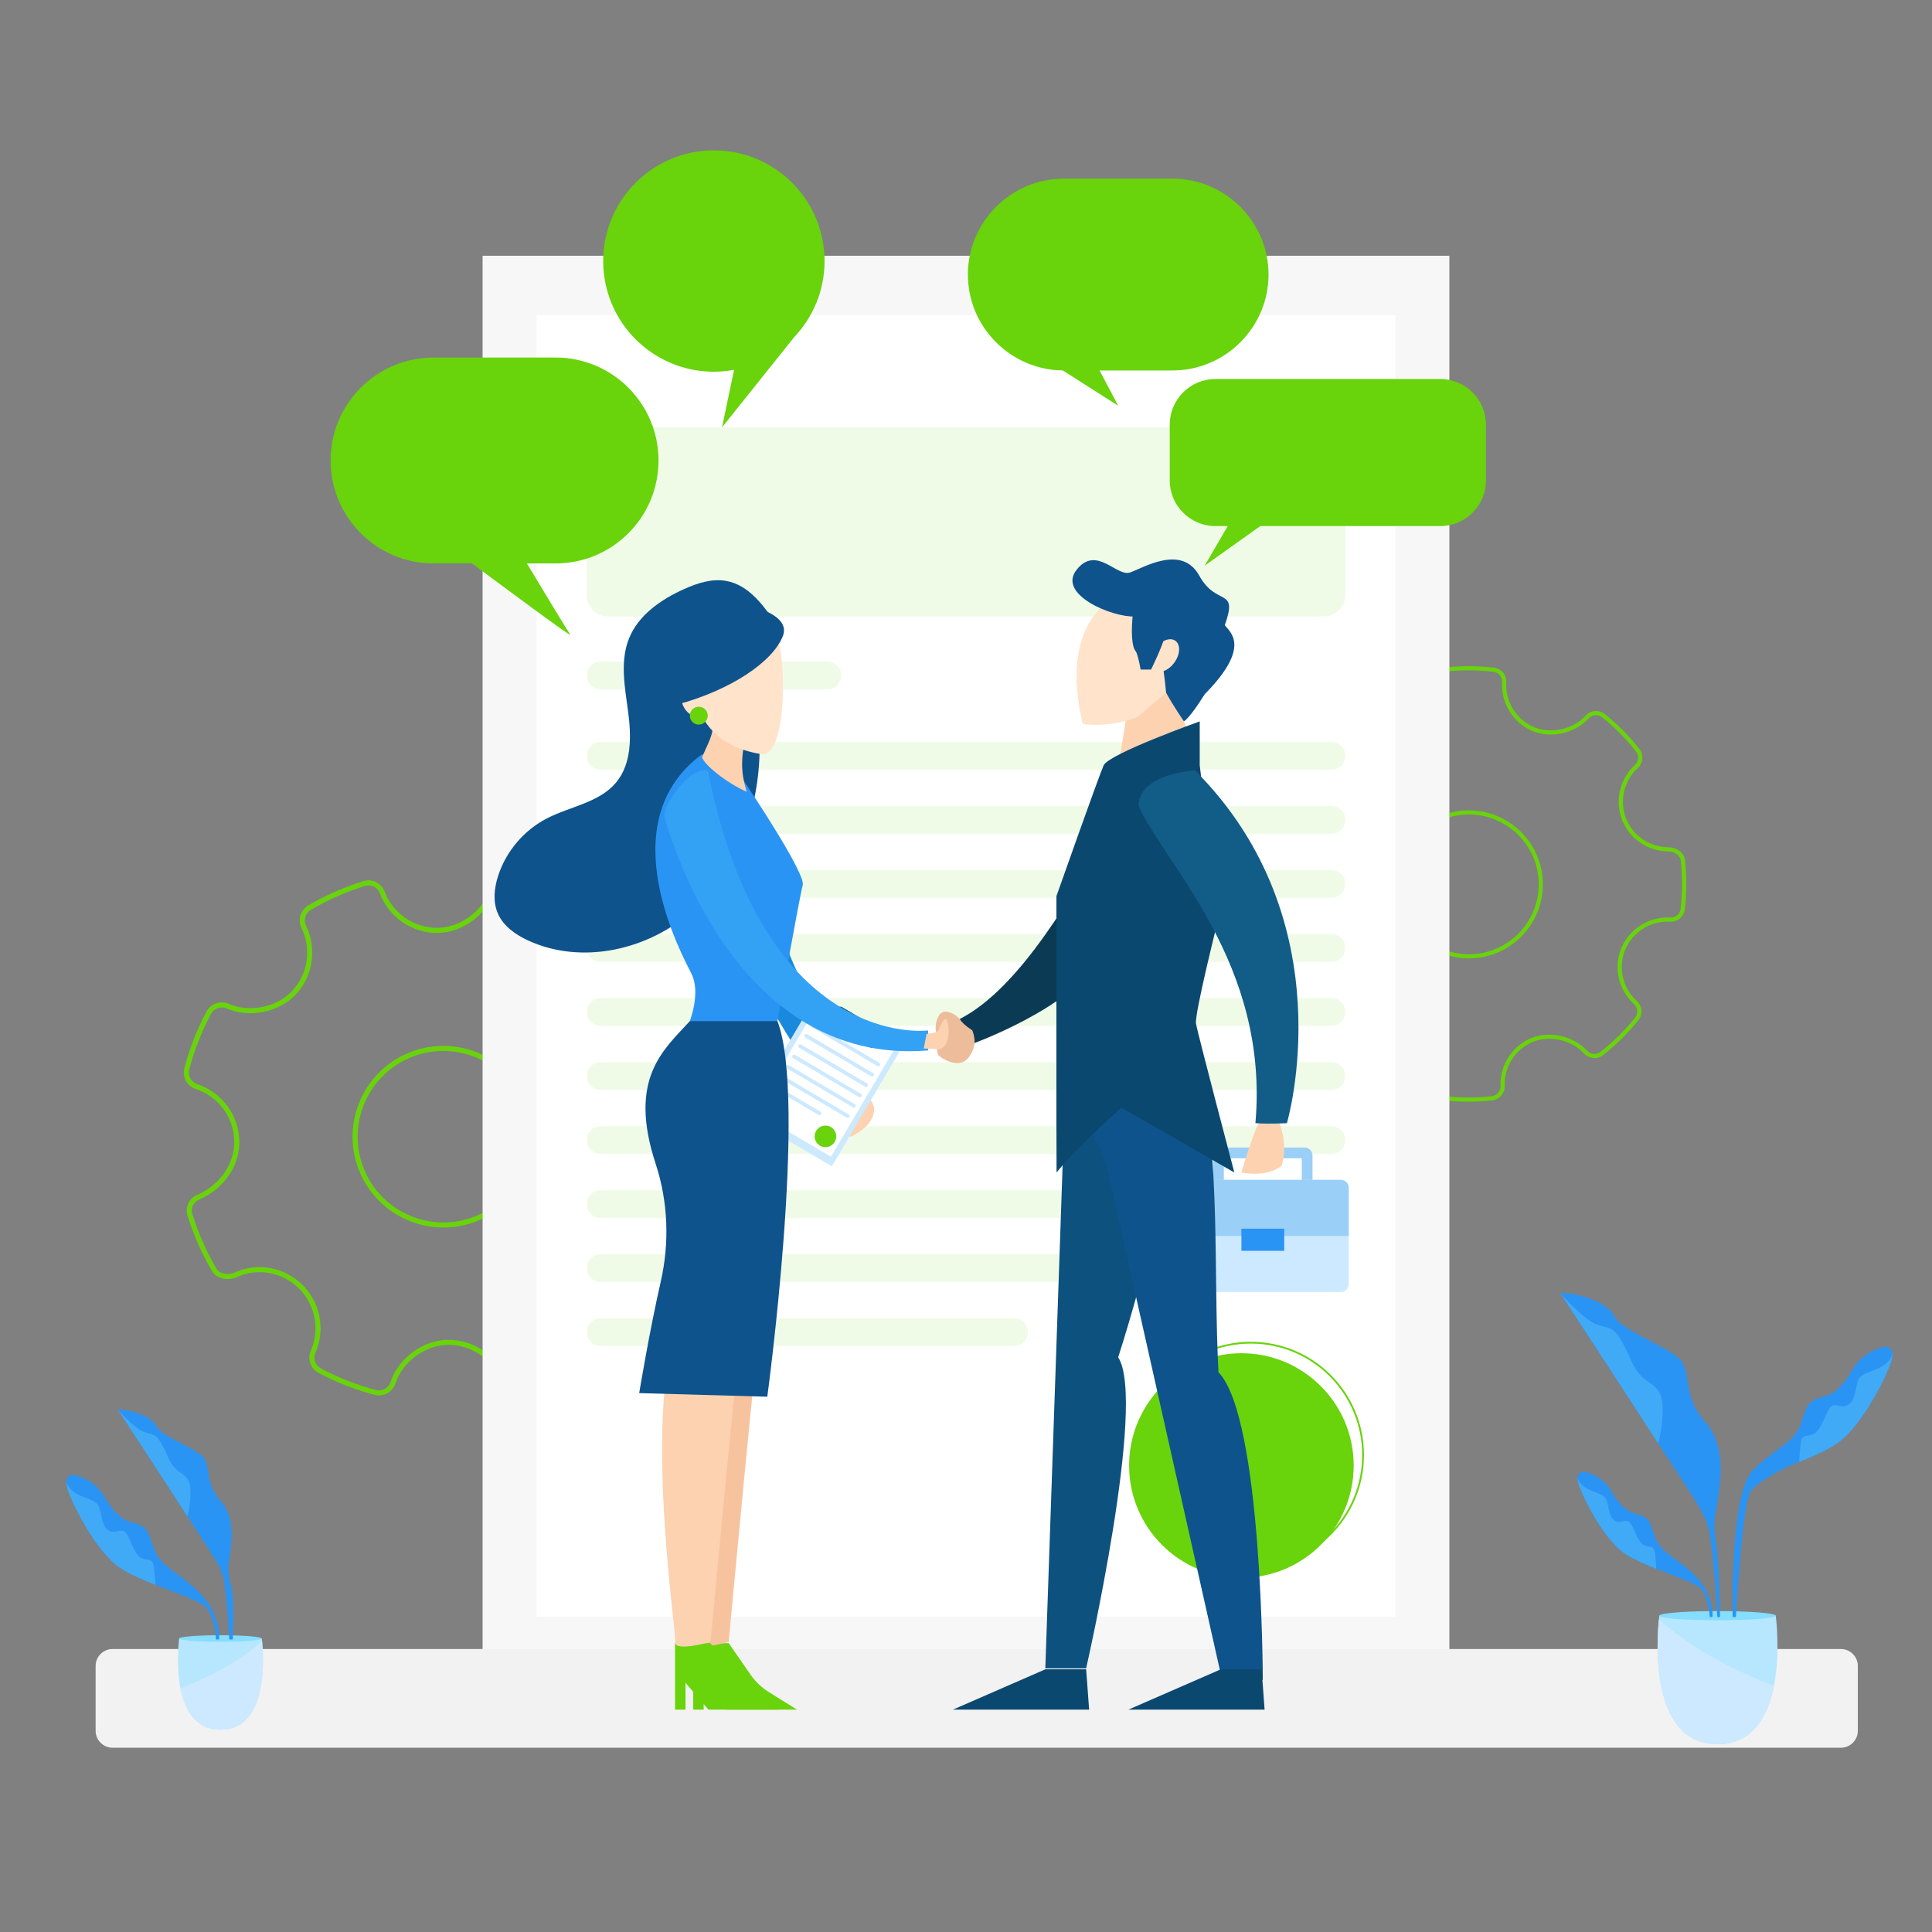 <svg xmlns="http://www.w3.org/2000/svg" xmlns:xlink="http://www.w3.org/1999/xlink" version="1.1" id="Layer_2" x="0px" y="0px" viewBox="0 0 1080 1080" style="enable-background:new 0 0 1080 1080;" xml:space="preserve">
<rect x="0" y="0" width="1080" height="1080" fill="#808080" stroke="none"/>
<style xmlns="http://www.w3.org/2000/svg" type="text/css">
	.st0{fill:#69d30b;}
	.st1{fill:#F7F7F7;}
	.st2{fill:#FFFFFF;}
	.st3{opacity:0.1;fill:#69d30b;}
	.st4{fill:none;stroke:#69d30b;stroke-miterlimit:10;}
	.st5{fill:#F2F2F2;}
	.st6{fill:#FCD2B1;}
	.st7{fill:#9ACFF7;}
	.st8{fill:#CCE9FF;}
	.st9{fill:#2A94F4;}
	.st10{fill:#0D517F;}
	.st11{fill:#0E538C;}
	.st12{fill:#0B3A54;}
	.st13{fill:#FFE3CA;}
	.st14{fill:#0B4870;}
	.st15{fill:#125D87;}
	.st16{fill:#EDBC9A;}
	.st17{fill:#1989DD;}
	.st18{fill:#F7C39F;}
	.st19{fill:#34A2F4;}
	.st20{fill:#B6E7FF;}
	.st21{fill:#85DDFF;}
	.st22{fill:#41AAF7;}
</style>
<g xmlns="http://www.w3.org/2000/svg" id="Settings">
	<g>
		<g>
			<path class="st0" d="M820.78,615.83c-4.68,0-9.39-0.27-14.02-0.81c-4.13-0.48-7.18-4.1-6.94-8.26     c0.61-10.81-5.66-20.87-15.6-25.03c-9.47-3.97-21.82-1.19-28.75,6.47c-2.8,3.09-7.53,3.46-10.76,0.85     c-7.14-5.75-13.62-12.3-19.26-19.48c-2.53-3.21-2.15-7.89,0.86-10.65c7.89-7.23,10.48-18.69,6.45-28.52     c-3.99-9.71-13.54-16.06-23.71-15.8c-3.95,0-8.63-2.86-9.09-6.96c-1.03-9.24-1.02-18.56,0.05-27.68     c0.51-4.23,3.87-7.08,8.15-6.94c11.27,0,21.15-6.12,25.13-15.59c4.17-9.94,1.58-21.5-6.45-28.77c-3.07-2.8-3.44-7.52-0.84-10.75     c5.75-7.18,12.38-13.73,19.69-19.47c3.23-2.52,7.91-2.12,10.67,0.9c6.87,7.55,19.14,10.35,28.55,6.5     c9.82-4.02,16.16-13.91,15.79-24.61c-0.14-4.09,2.94-7.64,7-8.09c9.06-1.01,18.27-0.98,27.38,0.07c4.14,0.48,7.19,4.11,6.94,8.26     c-0.61,10.8,5.65,20.86,15.58,25.04c9.49,3.96,21.86,1.18,28.76-6.46c2.79-3.09,7.51-3.47,10.75-0.87     c7.1,5.68,13.58,12.24,19.29,19.48c2.54,3.22,2.16,7.9-0.86,10.66c-7.88,7.23-10.47,18.69-6.45,28.52     c3.93,9.6,13.31,15.8,23.89,15.8c3.84,0,8.44,2.86,8.9,6.97v0c1.03,9.24,1.02,18.56-0.05,27.68c-0.49,4.15-4.21,7.27-8.3,6.93     l-1.43-0.04c-10.16,0-19.65,6.28-23.56,15.63c-4.17,9.93-1.57,21.49,6.46,28.77c3.08,2.79,3.45,7.51,0.85,10.75     c-5.79,7.21-12.42,13.76-19.69,19.47c-3.29,2.54-7.87,2.16-10.67-0.89c-6.88-7.55-19.16-10.35-28.57-6.5     c-9.82,4.02-16.16,13.91-15.78,24.6c0.14,4.09-2.94,7.65-7,8.1C829.72,615.58,825.23,615.83,820.78,615.83z M774.96,577.62     c3.51,0,6.98,0.64,10.15,1.97c10.85,4.54,17.69,15.51,17.02,27.3c-0.17,2.93,1.98,5.49,4.89,5.83     c8.86,1.03,17.98,1.06,26.86,0.07c2.87-0.32,5.04-2.83,4.94-5.71c-0.42-11.65,6.5-22.43,17.21-26.82     c10.27-4.19,23.66-1.15,31.15,7.09c1.97,2.15,5.21,2.42,7.53,0.62c7.13-5.59,13.63-12.02,19.31-19.09     c1.84-2.28,1.58-5.61-0.6-7.58c-8.76-7.94-11.59-20.55-7.05-31.38c4.28-10.2,14.62-17.05,25.73-17.05l1.52,0.04     c2.93,0.23,5.53-1.96,5.88-4.89c1.05-8.95,1.07-18.09,0.05-27.15v0c-0.31-2.76-3.8-4.91-6.6-4.91     c-11.52,0-21.74-6.77-26.04-17.24c-4.38-10.73-1.56-23.23,7.03-31.11c2.13-1.95,2.4-5.25,0.61-7.52     c-5.59-7.1-11.96-13.53-18.91-19.1c-2.28-1.83-5.61-1.57-7.58,0.61c-7.53,8.34-21.02,11.37-31.37,7.05     c-10.84-4.56-17.66-15.53-17-27.31c0.17-2.93-1.98-5.49-4.89-5.83c-8.93-1.03-17.97-1.06-26.86-0.07     c-2.87,0.32-5.04,2.82-4.94,5.71c0.41,11.66-6.51,22.44-17.23,26.83c-10.27,4.19-23.65,1.15-31.14-7.09     c-1.94-2.13-5.25-2.41-7.53-0.63c-7.17,5.63-13.67,12.05-19.31,19.09c-1.83,2.28-1.57,5.61,0.6,7.58     c8.75,7.93,11.58,20.54,7.03,31.39c-4.34,10.33-15.05,17.01-27.3,17.01c-3.13-0.09-5.45,1.87-5.81,4.9     c-1.05,8.95-1.06,18.08-0.05,27.15c0.31,2.76,3.88,4.9,6.76,4.9c11.13-0.29,21.52,6.64,25.88,17.24     c4.4,10.72,1.57,23.22-7.03,31.11c-2.12,1.95-2.39,5.25-0.61,7.51c5.53,7.04,11.89,13.47,18.89,19.11     c2.28,1.84,5.62,1.57,7.59-0.6C758.98,580.85,767.05,577.62,774.96,577.62z M821.11,535.74c-22.81,0-41.37-18.56-41.37-41.37     c0-22.81,18.56-41.37,41.37-41.37s41.37,18.56,41.37,41.37C862.48,517.18,843.92,535.74,821.11,535.74z M821.11,455.31     c-21.54,0-39.06,17.52-39.06,39.06s17.52,39.06,39.06,39.06c21.53,0,39.05-17.52,39.05-39.06S842.65,455.31,821.11,455.31z"/>
		</g>
	</g>
</g>
<g xmlns="http://www.w3.org/2000/svg" id="Settings_1_">
	<g>
		<g>
			<path class="st0" d="M308.07,771.82c-5.24,2.33-10.67,4.38-16.13,6.08c-4.87,1.53-10.1-1.02-11.9-5.8     c-4.71-12.43-16.76-20.58-29.98-20.29c-12.6,0.27-25.07,9.55-29.02,21.6c-1.6,4.86-6.72,7.63-11.65,6.32     c-10.87-2.88-21.41-7-31.31-12.25c-4.44-2.33-6.35-7.77-4.35-12.38c5.24-12.05,2.43-26.2-6.99-35.21     c-9.32-8.9-23.2-11.26-34.47-5.9c-4.43,1.97-11.1,1.1-13.66-3.27c-5.77-9.85-10.4-20.31-13.75-31.07     c-1.54-4.99,0.81-9.88,5.68-11.85c12.64-5.62,20.67-17.41,20.41-30.02c-0.28-13.23-8.96-24.91-21.59-29.05     c-4.84-1.6-7.61-6.71-6.31-11.63c2.87-10.92,7.03-21.57,12.37-31.66c2.37-4.43,7.82-6.33,12.41-4.32     c11.47,5.04,26.63,2.06,35.26-6.95c9.01-9.41,11.19-23.67,5.43-35.48c-2.19-4.52-0.52-10.04,3.82-12.57     c9.66-5.65,20.01-10.21,30.75-13.58c4.88-1.52,10.11,1.03,11.9,5.8c4.7,12.42,16.74,20.58,29.96,20.31     c12.62-0.29,25.1-9.58,29.03-21.59c1.59-4.85,6.69-7.63,11.62-6.33c10.79,2.83,21.34,6.95,31.34,12.22     c4.45,2.34,6.36,7.78,4.35,12.39c-5.23,12.03-2.42,26.18,6.99,35.2c9.2,8.8,22.81,11.08,34.68,5.8c4.31-1.92,10.89-1,13.46,3.37     l0,0c5.77,9.85,10.4,20.3,13.75,31.07c1.52,4.9-1.1,10.25-5.85,11.91l-1.62,0.67c-11.4,5.07-18.9,16.85-18.63,29.29     c0.28,13.22,8.96,24.89,21.6,29.04c4.85,1.59,7.62,6.7,6.31,11.63c-2.9,10.98-7.06,21.63-12.37,31.66     c-2.42,4.49-7.75,6.34-12.41,4.32c-11.48-5.04-26.65-2.05-35.28,6.95c-9.01,9.41-11.19,23.66-5.42,35.45     c2.2,4.52,0.52,10.04-3.81,12.57C317.98,767.08,313.06,769.6,308.07,771.82z M237.62,751.82c3.93-1.75,8.14-2.77,12.37-2.86     c14.43-0.32,27.57,8.57,32.71,22.13c1.27,3.38,4.96,5.17,8.39,4.09c10.46-3.26,20.69-7.78,30.16-13.32     c3.06-1.78,4.24-5.68,2.69-8.87c-6.29-12.86-3.9-28.4,5.93-38.67c9.42-9.82,25.96-13.09,38.47-7.59     c3.28,1.42,7.05,0.11,8.76-3.06c5.21-9.83,9.29-20.28,12.13-31.04c0.92-3.48-1.03-7.08-4.45-8.2     c-13.78-4.53-23.25-17.26-23.56-31.68c-0.29-13.57,7.89-26.42,20.35-31.96l1.73-0.72c3.4-1.2,5.22-4.96,4.15-8.41     c-3.29-10.56-7.83-20.82-13.49-30.48l0,0c-1.73-2.94-6.71-3.61-9.85-2.21c-12.93,5.75-27.76,3.26-37.8-6.35     c-10.27-9.84-13.34-25.27-7.63-38.39c1.42-3.25,0.07-7.08-3.07-8.74c-9.81-5.18-20.16-9.21-30.74-11.99     c-3.48-0.92-7.08,1.04-8.19,4.47c-4.29,13.11-17.9,23.23-31.67,23.55c-14.43,0.29-27.56-8.61-32.68-22.15     c-1.26-3.37-4.95-5.17-8.39-4.09c-10.54,3.3-20.68,7.78-30.16,13.32c-3.06,1.79-4.24,5.68-2.69,8.87     c6.28,12.87,3.89,28.42-5.94,38.69c-9.42,9.82-25.96,13.08-38.46,7.58c-3.24-1.42-7.09-0.08-8.76,3.05     c-5.24,9.89-9.32,20.33-12.13,31.05c-0.92,3.47,1.04,7.08,4.45,8.21c13.77,4.52,23.23,17.26,23.54,31.7     c0.29,13.75-8.4,26.58-22.13,32.69c-3.55,1.45-5.18,4.81-4.08,8.39c3.29,10.55,7.83,20.81,13.49,30.48     c1.72,2.94,6.8,3.56,10.02,2.12c12.34-5.88,27.45-3.29,37.62,6.43c10.28,9.83,13.35,25.26,7.63,38.39     c-1.41,3.25-0.06,7.08,3.07,8.73c9.72,5.14,20.05,9.18,30.72,12.01c3.48,0.92,7.08-1.04,8.21-4.46     C221.31,763.42,228.76,755.76,237.62,751.82z M268.49,681.83c-25.59,11.38-55.66-0.18-67.04-25.76     c-11.38-25.59,0.18-55.66,25.76-67.04c25.59-11.38,55.66,0.18,67.04,25.76C305.63,640.37,294.08,670.45,268.49,681.83z      M228.37,591.62c-24.15,10.74-35.06,39.13-24.32,63.28s39.13,35.06,63.28,24.32c24.15-10.74,35.06-39.13,24.32-63.28     C280.91,591.79,252.53,580.88,228.37,591.62z"/>
		</g>
	</g>
</g>
<g xmlns="http://www.w3.org/2000/svg">
	<rect x="269.78" y="142.97" class="st1" width="540.43" height="794.07"/>
	<rect x="299.95" y="176.29" class="st2" width="480.1" height="727.43"/>
	<path class="st3" d="M740.05,344.62H339.95c-6.6,0-12-5.4-12-12v-81.72c0-6.6,5.4-12,12-12h400.11c6.6,0,12,5.4,12,12v81.72   C752.05,339.22,746.65,344.62,740.05,344.62z"/>
	<path class="st3" d="M462.51,385.38H335.73c-4.28,0-7.78-3.5-7.78-7.78v0c0-4.28,3.5-7.78,7.78-7.78h126.78   c4.28,0,7.78,3.5,7.78,7.78v0C470.29,381.88,466.79,385.38,462.51,385.38z"/>
	<path class="st3" d="M744.27,430.31H335.73c-4.28,0-7.78-3.5-7.78-7.78l0,0c0-4.28,3.5-7.78,7.78-7.78h408.54   c4.28,0,7.78,3.5,7.78,7.78l0,0C752.05,426.8,748.55,430.31,744.27,430.31z"/>
	<path class="st3" d="M744.27,466.1H335.73c-4.28,0-7.78-3.5-7.78-7.78v0c0-4.28,3.5-7.78,7.78-7.78h408.54   c4.28,0,7.78,3.5,7.78,7.78v0C752.05,462.6,748.55,466.1,744.27,466.1z"/>
	<path class="st3" d="M744.27,501.89H335.73c-4.28,0-7.78-3.5-7.78-7.78v0c0-4.28,3.5-7.78,7.78-7.78h408.54   c4.28,0,7.78,3.5,7.78,7.78v0C752.05,498.39,748.55,501.89,744.27,501.89z"/>
	<path class="st3" d="M744.27,537.69H335.73c-4.28,0-7.78-3.5-7.78-7.78l0,0c0-4.28,3.5-7.78,7.78-7.78h408.54   c4.28,0,7.78,3.5,7.78,7.78l0,0C752.05,534.19,748.55,537.69,744.27,537.69z"/>
	<path class="st3" d="M744.27,573.48H335.73c-4.28,0-7.78-3.5-7.78-7.78l0,0c0-4.28,3.5-7.78,7.78-7.78h408.54   c4.28,0,7.78,3.5,7.78,7.78l0,0C752.05,569.98,748.55,573.48,744.27,573.48z"/>
	<path class="st3" d="M744.27,609.28H335.73c-4.28,0-7.78-3.5-7.78-7.78l0,0c0-4.28,3.5-7.78,7.78-7.78h408.54   c4.28,0,7.78,3.5,7.78,7.78l0,0C752.05,605.78,748.55,609.28,744.27,609.28z"/>
	<path class="st3" d="M744.27,645.07H335.73c-4.28,0-7.78-3.5-7.78-7.78v0c0-4.28,3.5-7.78,7.78-7.78h408.54   c4.28,0,7.78,3.5,7.78,7.78v0C752.05,641.57,748.55,645.07,744.27,645.07z"/>
	<path class="st3" d="M744.27,680.87H335.73c-4.28,0-7.78-3.5-7.78-7.78v0c0-4.28,3.5-7.78,7.78-7.78h408.54   c4.28,0,7.78,3.5,7.78,7.78v0C752.05,677.36,748.55,680.87,744.27,680.87z"/>
	<path class="st3" d="M744.27,716.66H335.73c-4.28,0-7.78-3.5-7.78-7.78l0,0c0-4.28,3.5-7.78,7.78-7.78h408.54   c4.28,0,7.78,3.5,7.78,7.78l0,0C752.05,713.16,748.55,716.66,744.27,716.66z"/>
	<path class="st3" d="M566.87,752.46H335.73c-4.28,0-7.78-3.5-7.78-7.78l0,0c0-4.28,3.5-7.78,7.78-7.78h231.14   c4.28,0,7.78,3.5,7.78,7.78l0,0C574.65,748.95,571.15,752.46,566.87,752.46z"/>
	<circle class="st0" cx="693.95" cy="819.23" r="62.77"/>
	<circle class="st4" cx="699.2" cy="813.34" r="62.77"/>
</g>
<path xmlns="http://www.w3.org/2000/svg" class="st5" d="M1029.08,976.99H62.92c-5.21,0-9.47-4.26-9.47-9.47v-36.24c0-5.21,4.26-9.47,9.47-9.47h966.15  c5.21,0,9.47,4.26,9.47,9.47v36.24C1038.55,972.72,1034.29,976.99,1029.08,976.99z"/>
<path xmlns="http://www.w3.org/2000/svg" class="st6" d="M461.75,606.27l2.47,21.58c0,0,14.98,0.2,20.74-6.41c-1.05-3.98-3.73-7-3.73-7s1.42,0.28,6.49-1.05  c-3.28-2.49-18.77-11.26-18.77-11.26L461.75,606.27z"/>
<path xmlns="http://www.w3.org/2000/svg" class="st6" d="M488.49,618.52c0,0-3.06-8.07-6.23-7.25s-15.34,11.24-11.07,15.41c4.74,4.63,3.95,8.96,3.95,8.96  S490.05,629.54,488.49,618.52z"/>
<g xmlns="http://www.w3.org/2000/svg">
	<g>
		<g>
			<path class="st7" d="M729.32,677.57h-46.79c-2.42,0-4.38-1.96-4.38-4.38v-27.32c0-2.42,1.97-4.38,4.38-4.38h46.79     c2.42,0,4.38,1.97,4.38,4.38v27.32C733.7,675.61,731.73,677.57,729.32,677.57z M684.15,671.57h43.55v-24.08h-43.55V671.57z"/>
		</g>
		<path class="st8" d="M753.94,663.99v53.79c0,2.45-2,4.45-4.45,4.45h-87.14c-2.45,0-4.45-2-4.45-4.45v-53.79    c0-2.45,2-4.45,4.45-4.45h87.14C751.94,659.54,753.94,661.54,753.94,663.99z"/>
		<path class="st7" d="M753.94,663.99v26.9H657.9v-26.9c0-2.45,2-4.45,4.45-4.45h87.14C751.94,659.54,753.94,661.54,753.94,663.99z"/>
		<rect x="693.95" y="686.85" class="st9" width="23.94" height="12.36"/>
	</g>
	<path class="st10" d="M595.3,613.87L584.34,932.6h22.82c0,0,34-148.9,17.91-173.88c14.95-45.97,38.59-143.19,38.59-143.19   L595.3,613.87z"/>
	<path class="st11" d="M601.85,615.53l16.12,33.37l65.17,290.12h22.78c0,0-0.18-146.79-24.78-171.87   c-2.9-54.11,1.2-125.5-10.49-162.4C624,594.26,601.85,615.53,601.85,615.53z"/>
	<path class="st12" d="M619.71,465.1c-18.9,32.87-49.15,87.24-83.26,104.55c2.05,7.45,6.42,14.13,6.42,14.13   s53.83-19.24,71.09-46.36C631.22,510.3,619.71,465.1,619.71,465.1z"/>
	<path class="st6" d="M705.34,625.77c-3.56,2.08-11.38,29.66-11.38,29.66s14.16,3.1,22.49-3.84c5.27-16.38-5.55-33.04-5.55-33.04   L705.34,625.77z"/>
	<path class="st6" d="M629.17,402.97c-0.5,5.56-4.09,24.86-4.09,24.86l38.59-19.62l-1.84-4.95l-10.02-20.89c0,0-9.72,0.33-10.7,0   C640.12,382.04,629.17,402.97,629.17,402.97z"/>
	<path class="st11" d="M670.41,321.81c9.72,17.63,21.88,6.08,14.28,27.65c2.38,3.65,15.5,11.55-11.24,38.59   c-8.51,13.68-11.63,15.19-11.63,15.19s-6.15-8.89-10.02-16.15l-18.16-54.96L670.41,321.81z"/>
	<path class="st13" d="M613.86,341.69c0,0-19.82,16.71-8.55,62.97c15.94,2.33,30.71-3.89,30.71-3.89l15.78-13.66   c0,0-3.34-49.31-20.06-51.25C615.03,333.91,613.86,341.69,613.86,341.69z"/>
	<path class="st11" d="M634.25,344.6c-12.16,0.61-43.53-12.16-32.4-26.13s22.38,4.25,29.97,1.52c7.6-2.74,28.87-15.8,38.59,1.82   C670.41,321.81,675.88,343.08,634.25,344.6z"/>
	
		<ellipse transform="matrix(0.583 -0.812 0.812 0.583 -25.801 681.863)" class="st13" cx="651.26" cy="366.06" rx="10.16" ry="6.64"/>
	<path class="st11" d="M633.64,339.67c-1.73,14.27-0.88,22.28,1.43,24.63c1.53,3.52,2.53,9.97,2.53,9.97h5.85   c0,0,8.23-16.5,8.35-21.78c0.11-5.28-2.49-16.95-2.49-16.95L633.64,339.67z"/>
	<path class="st14" d="M670.65,427.83v-24.57c0,0-50.83,18.16-53.7,24.57c-2.87,6.41-26.4,73.11-26.4,73.11   s-0.09,149.35,0.08,154.49c9.31-11.99,36.19-36.26,36.19-36.26l63.18,36.26c0,0-20.52-77.89-21.44-83.2   c-0.92-5.31,12.57-58.93,12.57-58.93L670.65,427.83z"/>
	<path class="st15" d="M667.95,430.6c-22.71,2.31-31.51,10.65-31.51,19.92c14.83,32.9,73.21,88.22,65.34,177.33   c7.41,0.6,17.61,0,17.61,0S752.74,515.4,667.95,430.6z"/>
	<path class="st16" d="M543.5,575.96c-0.21-0.14-0.41-0.27-0.6-0.41c-3.64-2.48-5.04-3.91-6.45-5.91c-1.48-2.1-7.62-5.97-10.58-3.12   c-2.96,2.84-3.23,8.42-2.53,10.52c0.71,2.1-0.2,11.08,1.28,12.79c1.48,1.71,6.94,4.89,11.49,4.43c4.55-0.45,7.39-5.34,8.41-9.55   C545.55,580.51,543.5,575.96,543.5,575.96z"/>
	<polygon class="st14" points="584.34,933.16 532.7,955.69 608.83,955.69 607.17,933.16  "/>
	<polygon class="st14" points="682.44,933.16 630.79,955.69 706.92,955.69 705.26,933.16  "/>
	<path class="st0" d="M805.16,211.86H679.39c-14.03,0-25.5,11.48-25.5,25.5v31.23c0,14.03,11.48,25.5,25.5,25.5h6.93l-12.94,22.15   l31.12-22.15h100.66c14.03,0,25.5-11.48,25.5-25.5v-31.23C830.66,223.33,819.19,211.86,805.16,211.86z"/>
	<path class="st0" d="M655.49,99.87h-60.83c-29.49,0-53.61,24.13-53.61,53.61v0c0,29.31,23.83,53.3,53.07,53.6   c13.68,8.79,30.96,19.7,30.96,19.7l-10.42-19.69h40.84c29.49,0,53.61-24.13,53.61-53.61v0C709.11,124,684.98,99.87,655.49,99.87z"/>
</g>
<g xmlns="http://www.w3.org/2000/svg">
	<g>
		<path class="st11" d="M434.58,350.07c-7.18-11.05-15.79-23.1-28.77-25.36c-7.95-1.39-16.04,1.28-23.4,4.59    c-12.89,5.79-25.51,14.47-30.78,27.58c-5.14,12.8-2.34,27.19-0.52,40.86c1.82,13.67,2.13,28.98-6.65,39.61    c-9.44,11.41-25.87,13.42-39,20.27c-12.67,6.62-22.59,18.34-26.99,31.95c-2.21,6.82-3.02,14.46-0.18,21.04    c3.1,7.16,10,11.94,17.09,15.2c30.18,13.87,67.92,5.1,92.42-17.33c24.5-22.43,36.5-56.38,36.84-89.59    c0.12-11.82-1.1-23.84,1.71-35.32c1.57-6.42,4.36-12.49,5.8-18.94L434.58,350.07z"/>
	</g>
	<path class="st17" d="M391.25,480.41c21.15,50.81,46.16,98.59,70.79,130.21c9.59,0.53,15.16-4.89,15.16-4.89   s-52.58-92.37-48.61-120.77C432.57,456.55,391.25,480.41,391.25,480.41z"/>
	<g>
		
			<rect x="432.37" y="566.23" transform="matrix(0.861 0.508 -0.508 0.861 371.467 -150.035)" class="st8" width="55.9" height="77.2"/>
		
			<rect x="435.9" y="569.34" transform="matrix(0.861 0.508 -0.508 0.861 371.215 -150.295)" class="st2" width="49.55" height="69.8"/>
		<path class="st11" d="M470.86,563.06l20.95,12.37c1.16,0.68,1.54,2.17,0.86,3.33l-3.37,5.71c-0.68,1.16-2.17,1.54-3.33,0.86    l-20.95-12.37c-1.16-0.68-1.54-2.17-0.86-3.33l3.37-5.71C468.22,562.76,469.71,562.37,470.86,563.06z"/>
		<g>
			<path class="st8" d="M454.62,572.37l36.89,21.78c0.49,0.29,0.65,0.92,0.36,1.41l0,0c-0.29,0.49-0.92,0.65-1.41,0.36l-36.89-21.78     c-0.49-0.29-0.65-0.92-0.36-1.41l0,0C453.49,572.24,454.13,572.08,454.62,572.37z"/>
			<path class="st8" d="M451.21,578.15l36.89,21.78c0.49,0.29,0.65,0.92,0.36,1.41l0,0c-0.29,0.49-0.92,0.65-1.41,0.36l-36.89-21.78     c-0.49-0.29-0.65-0.92-0.36-1.41l0,0C450.08,578.02,450.72,577.86,451.21,578.15z"/>
			<path class="st8" d="M447.8,583.92l36.89,21.78c0.49,0.29,0.65,0.92,0.36,1.41l0,0c-0.29,0.49-0.92,0.65-1.41,0.36l-36.89-21.78     c-0.49-0.29-0.65-0.92-0.36-1.41l0,0C446.67,583.79,447.31,583.63,447.8,583.92z"/>
			<path class="st8" d="M444.39,589.7l36.89,21.78c0.49,0.29,0.65,0.92,0.36,1.41l0,0c-0.29,0.49-0.92,0.65-1.41,0.36l-36.89-21.78     c-0.49-0.29-0.65-0.92-0.36-1.41l0,0C443.26,589.57,443.9,589.41,444.39,589.7z"/>
			<path class="st8" d="M440.98,595.47l36.89,21.78c0.49,0.29,0.65,0.92,0.36,1.41l0,0c-0.29,0.49-0.92,0.65-1.41,0.36l-36.89-21.78     c-0.49-0.29-0.65-0.92-0.36-1.41l0,0C439.85,595.35,440.49,595.18,440.98,595.47z"/>
			<path class="st8" d="M437.57,601.25l36.89,21.78c0.49,0.29,0.65,0.92,0.36,1.41l0,0c-0.29,0.49-0.92,0.65-1.41,0.36l-36.89-21.78     c-0.49-0.29-0.65-0.92-0.36-1.41l0,0C436.44,601.12,437.08,600.96,437.57,601.25z"/>
			<path class="st8" d="M433.87,606.85l24.96,14.74c0.33,0.2,0.37,0.75,0.08,1.24l0,0c-0.29,0.49-0.79,0.73-1.13,0.53l-24.96-14.74     c-0.33-0.2-0.37-0.75-0.08-1.24l0,0C433.03,606.9,433.54,606.66,433.87,606.85z"/>
		</g>
		<circle class="st0" cx="461.43" cy="635.24" r="6.04"/>
	</g>
	<path class="st0" d="M407.34,918.53l12.23,17.62c2.71,3.9,6.18,7.21,10.2,9.72l15.74,9.82h-39.36l-12.79-15.02v15.02h-5.84v-37.16   H407.34z"/>
	<path class="st18" d="M425.8,732.64c-1.85,6.64-18.46,185.22-18.46,185.22s-20.31,5.81-19.69,0s-20.92-148.67,6.77-185.22   C413.49,717.69,425.8,732.64,425.8,732.64z"/>
	<path class="st0" d="M397.18,918.53l12.23,17.62c2.71,3.9,6.18,7.21,10.2,9.72l15.74,9.82h-39.36l-12.79-15.02v15.02h-5.84v-37.16   H397.18z"/>
	<path class="st6" d="M415.64,732.64c-1.85,6.64-18.46,185.22-18.46,185.22s-20.31,5.81-19.69,0s-20.92-148.67,6.77-185.22   C403.33,717.69,415.64,732.64,415.64,732.64z"/>
	<path class="st11" d="M385.61,570.81c-14.26,15.74-34.87,31.69-19.1,79.73c6.99,21.31,7.82,44.15,2.83,66.01   c-6.37,27.93-12.03,62.21-12.03,62.21l71.61,2.01c0,0,22.5-166.13,5.67-209.96C413.7,563.04,385.61,570.81,385.61,570.81z"/>
	<path class="st9" d="M413.46,433.1c8.4,12.21,36.91,55.62,35.28,61.67c-1.94,7.22-14.17,76.04-14.17,76.04h-48.97   c0,0,6.18-15.77,1.02-26.28c-5.16-10.51-46.24-84.63,5.84-122.91C401.44,425.04,413.46,433.1,413.46,433.1z"/>
	<path class="st6" d="M416.03,414.56c-1.12,8.7-2.52,15.43,1.4,28.06c-11.5-5.05-24.13-15.43-24.97-19.36   c3.93-9.26,8.14-15.26,4.77-23.2C402.84,400.81,416.03,414.56,416.03,414.56z"/>
	<path class="st13" d="M435,358c5,17,3.76,65.59-9.39,63.56c-13.15-2.02-28.82-8.6-34.89-25.28C384.66,379.6,396.35,328.82,435,358z   "/>
	<ellipse transform="matrix(0.866 -0.5 0.5 0.866 -144.775 245.985)" class="st13" cx="386.63" cy="393.15" rx="4.86" ry="7.77"/>
	<path class="st11" d="M378.65,393.83c29.83-8.09,53.47-23.84,59.07-38.5c5.59-14.66-32.33-22.25-39.91-13.65   S363.08,376.1,378.65,393.83z"/>
	<circle class="st0" cx="390.62" cy="400.06" r="5.01"/>
	<path class="st19" d="M395.63,430.77c-11.08-2.37-25.56,20.98-24.16,25.87c1.4,4.89,37.27,139.65,147.34,130.56   c0.35-1.4,0-11.18,0-11.18S426.93,588.33,395.63,430.77z"/>
	<path class="st0" d="M310.56,199.86h-68.2c-31.78,0-57.55,25.77-57.55,57.55v0c0,31.78,25.77,57.55,57.55,57.55h21.51   c16.87,12.57,56.48,41.97,54.93,39.84c-1.35-1.86-15.51-25.29-24.27-39.84h16.03c31.78,0,57.55-25.77,57.55-57.55v0   C368.11,225.63,342.34,199.86,310.56,199.86z"/>
	<path class="st0" d="M460.93,145.92c0-34.17-27.7-61.87-61.87-61.87s-61.87,27.7-61.87,61.87s27.7,61.87,61.87,61.87   c3.86,0,7.63-0.37,11.29-1.05l-6.74,32.17l40.28-50.36l-0.03,0.01C454.44,177.46,460.93,162.45,460.93,145.92z"/>
	<path class="st6" d="M517.95,578c0.91-0.27,5.71-0.62,6.27-1.4c0.56-0.78,2.58-6.61,4.26-6.94c1.68-0.34,3.14,9.39,0,14.49   c-3.02,3.99-5.82,1.97-6.72,2.08s-5.38-0.11-5.38-0.11L517.95,578z"/>
</g>
<g xmlns="http://www.w3.org/2000/svg">
	<path class="st20" d="M960.11,975.05c19.86,0,28.24-15.86,31.55-32.69c3.73-18.98,0.99-39.19,0.99-39.19h-65.07   c0,0-0.1,0.77-0.24,2.15C926.12,917.27,922.2,975.05,960.11,975.05z"/>
	<path class="st21" d="M927.57,903.18c0,1.42,14.57,2.57,32.54,2.57c17.97,0,32.54-1.15,32.54-2.57c0-1.42-14.57-2.57-32.54-2.57   C942.14,900.6,927.57,901.75,927.57,903.18z"/>
	<path class="st9" d="M872,722.77c0,0,34.32,52.21,54.91,84.08c20.59,31.87,25.98,38.48,28.43,48.78   c2.45,10.29,4.66,48.29,4.66,48.29h1.52c0,0-0.53-32.25-2.39-43.1c-1.79-10.49,0.13-14.26,1.6-25.29   c1.47-11.03,3.43-28.68-7.72-40.94c-11.15-12.26-8.21-24.27-12.13-32.35c-3.92-8.09-34.32-17.89-38.24-26.23   C898.72,727.67,881.56,722.52,872,722.77z"/>
	<path class="st22" d="M872,722.77c0,0,10.79,12.26,18.14,16.42c7.35,4.17,10.79,0.49,16.42,10.54   c5.64,10.05,5.85,14.46,11.02,19.61c5.16,5.15,11.29,5.39,11.78,16.67c0.49,11.27-2.45,20.83-2.45,20.83S874.21,725.47,872,722.77z   "/>
	<path class="st9" d="M957.28,903.91h-1.54c0,0-0.46-10.44-4.61-15.51c-2.67-3.27-14.03-6.98-25.26-11.43   c-6.18-2.45-12.33-5.12-16.96-8.07c-13.06-8.29-25.49-35.01-26.56-39.77c-0.38-1.66-0.54-2.66-0.53-3.35v-0.02   c0.03-1.28,0.66-1.47,1.76-2.76c0.53-0.62,2.12-0.41,4.06,0.18c5.63,1.72,10.38,5.57,13.32,10.67c2.72,4.71,7.07,10.6,12.4,12.03   c9.21,2.46,8.45,3.99,11.85,13.36c3.39,9.37,11.96,10.9,22.7,21.96C958.66,892.24,957.28,903.91,957.28,903.91z"/>
	<path class="st22" d="M925.87,876.97c-6.18-2.45-12.33-5.12-16.96-8.07c-13.06-8.29-25.49-35.01-26.56-39.77   c-0.38-1.66-0.54-2.66-0.53-3.35c0.04,0.31,0.64,4.54,7.44,7.35c7.06,2.91,8.44,2.91,9.36,7.37c0.92,4.45,1.7,9.21,5.38,10.13   c3.69,0.92,5.99-3.22,8.9,3.53c2.92,6.75,4.31,9.06,6.99,9.98c2.68,0.92,4.72-0.46,5.32,4.76   C925.57,872.09,925.77,875.11,925.87,876.97z"/>
	<path class="st9" d="M968.56,903.91h1.82c0,0,3.56-64.64,8.47-70.64c3.16-3.87,13.6-10.82,26.91-16.09   c7.32-2.9,14.6-6.07,20.09-9.56c15.46-9.82,30.19-41.47,31.46-47.11c0.45-1.96,0.64-3.15,0.63-3.97v-0.02   c-0.03-1.52-0.79-1.75-2.08-3.27c-0.62-0.74-2.51-0.48-4.81,0.22c-6.67,2.03-12.29,6.6-15.78,12.63   c-3.22,5.58-8.38,12.56-14.69,14.24c-10.91,2.91-10.01,4.73-14.03,15.82c-4.02,11.1-14.16,12.91-26.89,26   C966.92,835.27,968.56,903.91,968.56,903.91z"/>
	<path class="st22" d="M1005.76,817.19c7.32-2.9,14.6-6.07,20.09-9.56c15.46-9.82,30.19-41.47,31.46-47.11   c0.45-1.96,0.64-3.15,0.63-3.97c-0.04,0.37-0.76,5.38-8.82,8.71c-8.36,3.45-10,3.45-11.09,8.73c-1.09,5.27-2.01,10.91-6.37,12   c-4.36,1.09-7.09-3.82-10.54,4.18c-3.46,8-5.11,10.73-8.28,11.82c-3.18,1.09-5.59-0.55-6.3,5.64   C1006.12,811.4,1005.88,814.98,1005.76,817.19z"/>
	<g>
		<path class="st8" d="M960.11,975.05c19.86,0,28.24-15.86,31.55-32.69c-19.47-7.38-43.99-19.21-64.33-37.04    C926.12,917.27,922.2,975.05,960.11,975.05z"/>
	</g>
</g>
<g xmlns="http://www.w3.org/2000/svg">
	<path class="st20" d="M123.25,966.93c-14.09,0-20.04-11.25-22.38-23.19c-2.64-13.47-0.7-27.8-0.7-27.8h46.17   c0,0,0.07,0.55,0.17,1.52C147.37,925.94,150.14,966.93,123.25,966.93z"/>
	<path class="st21" d="M146.33,915.94c0,1.01-10.34,1.83-23.09,1.83c-12.75,0-23.09-0.82-23.09-1.83s10.34-1.83,23.09-1.83   C136,914.11,146.33,914.93,146.33,915.94z"/>
	<path class="st9" d="M65.77,787.95c0,0,24.35,37.04,38.95,59.65c14.61,22.61,18.43,27.3,20.17,34.61c1.74,7.3,3.3,34.26,3.3,34.26   h1.91c0,0,1.22-22.78-1.04-30.26c-2.26-7.48-1.39-10.43-0.35-18.26c1.04-7.83,2.43-20.35-5.48-29.04   c-7.91-8.69-5.83-17.22-8.61-22.95c-2.78-5.74-24.35-12.69-27.13-18.61C84.73,791.43,72.56,787.78,65.77,787.95z"/>
	<path class="st22" d="M65.77,787.95c0,0,7.65,8.7,12.87,11.65c5.22,2.96,7.65,0.35,11.65,7.48c4,7.13,4.15,10.26,7.82,13.91   c3.66,3.65,8.01,3.83,8.36,11.83c0.35,8-1.74,14.78-1.74,14.78S67.34,789.86,65.77,787.95z"/>
	<path class="st9" d="M122.47,916.46h-1.74c0,0-0.52-11.82-5.22-17.56c-3.03-3.7-15.89-7.91-28.61-12.95   c-7-2.78-13.96-5.8-19.21-9.14c-14.78-9.39-28.87-39.65-30.08-45.04c-0.43-1.88-0.62-3.02-0.61-3.8v-0.02   c0.03-1.45,0.75-1.67,1.99-3.13c0.6-0.71,2.4-0.46,4.6,0.21c6.38,1.94,11.75,6.31,15.09,12.08c3.08,5.34,8.01,12.01,14.05,13.62   c10.43,2.79,9.57,4.52,13.42,15.13c3.84,10.61,13.54,12.34,25.71,24.86C124.03,903.24,122.47,916.46,122.47,916.46z"/>
	<path class="st22" d="M86.9,885.95c-7-2.78-13.96-5.8-19.21-9.14c-14.78-9.39-28.87-39.65-30.08-45.04   c-0.43-1.88-0.62-3.02-0.61-3.8c0.04,0.36,0.73,5.14,8.43,8.33c7.99,3.3,9.56,3.3,10.6,8.35c1.04,5.04,1.92,10.43,6.09,11.48   c4.17,1.04,6.78-3.65,10.08,4c3.31,7.65,4.88,10.26,7.92,11.3c3.04,1.04,5.34-0.52,6.02,5.39   C86.55,880.42,86.78,883.85,86.9,885.95z"/>
	<g>
		<path class="st8" d="M123.25,966.93c-14.09,0-20.04-11.25-22.38-23.19c13.81-5.24,31.21-13.63,45.64-26.28    C147.37,925.94,150.14,966.93,123.25,966.93z"/>
	</g>
</g>
</svg>